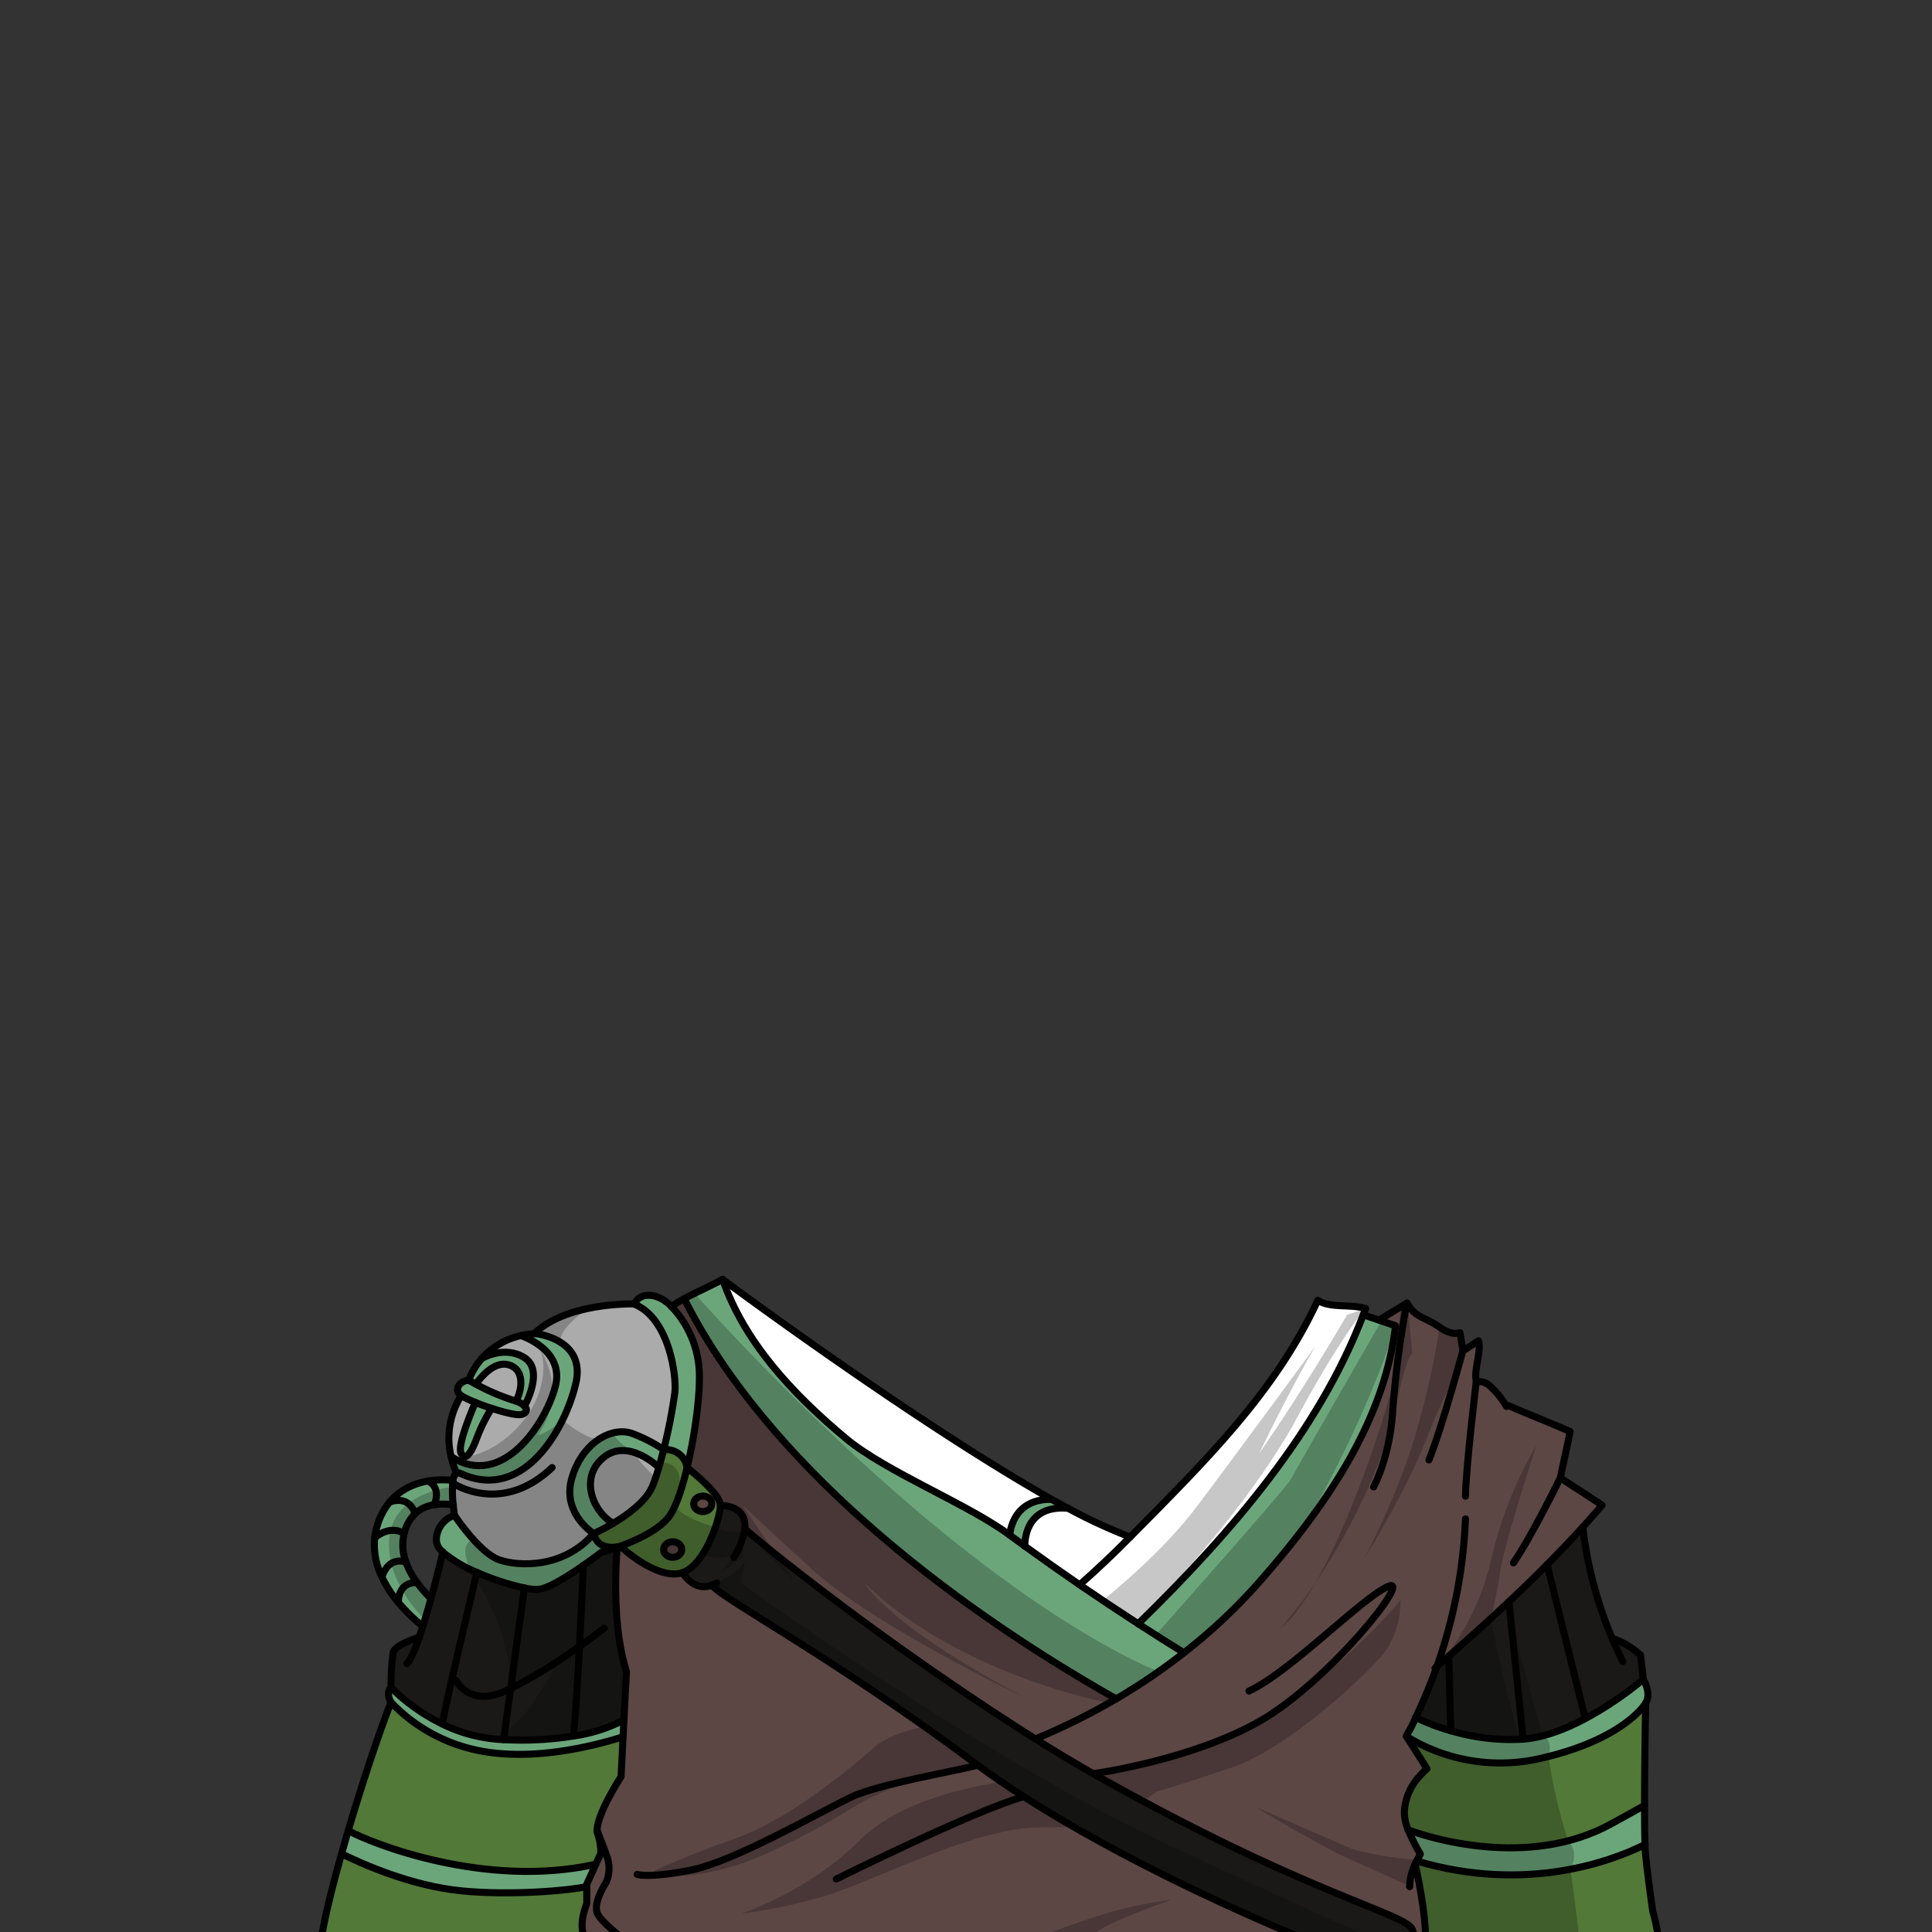 <svg xmlns="http://www.w3.org/2000/svg" viewBox="0 0 432 432">
  <rect x="0" y="0" width="432" height="432" fill="#333333" stroke="none"/>
  <defs>
    <style>.GUNDAN_OWL_OUTFIT_GUNDAN_OWL_OUTFIT_39_cls-1{isolation:isolate;}.GUNDAN_OWL_OUTFIT_GUNDAN_OWL_OUTFIT_39_cls-2{fill:#6ba67b;}.GUNDAN_OWL_OUTFIT_GUNDAN_OWL_OUTFIT_39_cls-3{fill:#ababab;}.GUNDAN_OWL_OUTFIT_GUNDAN_OWL_OUTFIT_39_cls-4{fill:#1a1917;}.GUNDAN_OWL_OUTFIT_GUNDAN_OWL_OUTFIT_39_cls-5{fill:#527937;}.GUNDAN_OWL_OUTFIT_GUNDAN_OWL_OUTFIT_39_cls-6{fill:#5c4745;}.GUNDAN_OWL_OUTFIT_GUNDAN_OWL_OUTFIT_39_cls-7{fill:#fff;}.GUNDAN_OWL_OUTFIT_GUNDAN_OWL_OUTFIT_39_cls-8{fill:none;stroke:#000;stroke-linecap:round;stroke-linejoin:round;stroke-width:1.57px;}.GUNDAN_OWL_OUTFIT_GUNDAN_OWL_OUTFIT_39_cls-9{opacity:0.22;mix-blend-mode:multiply;}</style>
  </defs>
  <g class="GUNDAN_OWL_OUTFIT_GUNDAN_OWL_OUTFIT_39_cls-1">
    <g id="oufit">
      <path class="GUNDAN_OWL_OUTFIT_GUNDAN_OWL_OUTFIT_39_cls-2" d="M101.25,331.63a3.91,3.91,0,0,1,.08-.61,20.89,20.89,0,0,0-5.63.14,15.79,15.79,0,0,0-4,1.25,13,13,0,0,0-4.55,3.48,14.74,14.74,0,0,0-2.74,5.2,15.38,15.38,0,0,0-.59,2.75,16.46,16.46,0,0,0,1.63,8.81,26,26,0,0,0,3.66,5.65,37.7,37.7,0,0,0,5.49,5.36c.63-2,1.25-4.14,1.82-6.2a28.54,28.54,0,0,1-3.15-3.63h0a17.9,17.9,0,0,1-2.46-4.56,10.69,10.69,0,0,1-.38-6.37c0-.15.07-.28.11-.43a9.05,9.05,0,0,1,2.33-4h0a6.82,6.82,0,0,1,1.86-1.29,9,9,0,0,1,2.43-.73,14.18,14.18,0,0,1,4.25.05A25.62,25.62,0,0,1,101.25,331.63Z" />
      <path class="GUNDAN_OWL_OUTFIT_GUNDAN_OWL_OUTFIT_39_cls-3" d="M113.74,305.18c3.57,1,3.08,5.41,1.65,8.11-.25-.09-.52-.17-.81-.25a48.25,48.25,0,0,1-8.18-3.54C107.55,307.88,110.56,304.25,113.74,305.18Z" />
      <path class="GUNDAN_OWL_OUTFIT_GUNDAN_OWL_OUTFIT_39_cls-3" d="M103.12,325c1.14,2,2.5-.69,3.67-3.89a37.62,37.62,0,0,1,3.13-6.2c3,1,5.76,1.59,6.69,1.38s1.44-1.06.69-1.87c0,0,4.53-8,0-10.85-4.34-2.73-9.15-.05-9.55.18a16.35,16.35,0,0,1,8.72-5.09s9.84,3.07,7.71,11.34-11.93,23.2-23.32,15.69a17.7,17.7,0,0,1,2.26-13.59,27.29,27.29,0,0,0,3.17,1.49C105.11,316.34,102.21,323.39,103.12,325Z" />
      <path class="GUNDAN_OWL_OUTFIT_GUNDAN_OWL_OUTFIT_39_cls-3" d="M147.31,328.12c-.43,1.48-.89,2.86-1.37,4.05-1.38,3.46-5.55,6.5-8.83,8.45-4.58-2.6-7.62-10.29-2.13-14.74S147.31,328.12,147.31,328.12Z" />
      <path class="GUNDAN_OWL_OUTFIT_GUNDAN_OWL_OUTFIT_39_cls-3" d="M127.87,330.5c-2.3,8,4.89,12.4,4.89,12.4-6.71,7.84-16.86,7.42-21.23,5.84s-9.88-9.87-9.88-9.87-.16-1-.29-2.37a25.62,25.62,0,0,1-.11-4.87,3.91,3.91,0,0,1,.08-.61,2.11,2.11,0,0,1,.76-1.55.9.9,0,0,1,.81,0c14.27,6.67,23.59-10.15,25.89-20.18s-9.26-11.09-9.26-11.09c7.26-7.05,22.37-6.6,22.37-6.6,7.79,3.23,9.4,16.13,9,19.71a117.63,117.63,0,0,1-2.51,12.81h0a31.82,31.82,0,0,0-6.72-3.51C137,318.71,130.18,322.51,127.87,330.5Z" />
      <path class="GUNDAN_OWL_OUTFIT_GUNDAN_OWL_OUTFIT_39_cls-2" d="M127.87,330.5c-2.3,8,4.89,12.4,4.89,12.4-6.71,7.84-16.86,7.42-21.23,5.84s-9.88-9.87-9.88-9.87a5.85,5.85,0,0,0-4.06,5.61A3.55,3.55,0,0,0,99,347h0a29.12,29.12,0,0,0,7.62,4.52,55.87,55.87,0,0,0,10.63,3.48,10.42,10.42,0,0,0,3.58.25c2.39-.51,6.52-3.15,9.6-5.3,2.28-1.59,4-2.92,4-2.92s1.48-.38,3.55-1.1v-.11c-1.41.23-4.47.32-5.22-3a42,42,0,0,0,4.35-2.28c-4.58-2.6-7.62-10.29-2.13-14.74s12.33,2.24,12.33,2.24c.38-1.27.74-2.6,1.08-4a31.82,31.82,0,0,0-6.72-3.51C137,318.71,130.18,322.51,127.87,330.5Z" />
      <path class="GUNDAN_OWL_OUTFIT_GUNDAN_OWL_OUTFIT_39_cls-2" d="M106.29,313.58c-1.18,2.76-4.08,9.81-3.17,11.41,1.14,2,2.5-.69,3.67-3.89a37.62,37.62,0,0,1,3.13-6.2c3,1,5.76,1.59,6.69,1.38s1.44-1.06.69-1.87c0,0,4.53-8,0-10.85-4.34-2.73-9.15-.05-9.55.18l0,0a16.79,16.79,0,0,0-2.93,4.86c-2,.16-3.42,2.13-1.67,3.47A27.29,27.29,0,0,0,106.29,313.58Zm7.45-8.4c3.57,1,3.08,5.41,1.65,8.11-.25-.09-.52-.17-.81-.25a48.25,48.25,0,0,1-8.18-3.54C107.55,307.88,110.56,304.25,113.74,305.18Z" />
      <path class="GUNDAN_OWL_OUTFIT_GUNDAN_OWL_OUTFIT_39_cls-2" d="M102.9,329.51c14.27,6.67,23.59-10.15,25.89-20.18s-9.26-11.08-9.26-11.08a14.7,14.7,0,0,0-3.06.4s9.84,3.07,7.71,11.34-11.93,23.2-23.32,15.69a22.18,22.18,0,0,0,1.23,3.79A.9.9,0,0,1,102.9,329.51Z" />
      <path class="GUNDAN_OWL_OUTFIT_GUNDAN_OWL_OUTFIT_39_cls-2" d="M150.15,292.2a8.69,8.69,0,0,0-3.44-2.23c-3.79-1.1-4.81,1.67-4.81,1.67,7.79,3.23,9.4,16.13,9,19.71a117.63,117.63,0,0,1-2.51,12.81,4.69,4.69,0,0,1,5.23,4c2-8.25,3.23-18.49,2.59-23.17A22.82,22.82,0,0,0,150.15,292.2Z" />
      <path class="GUNDAN_OWL_OUTFIT_GUNDAN_OWL_OUTFIT_39_cls-2" d="M235.12,335.22c-9-.13-9.33,8-9.33,8,1.12.83,2.25,1.65,3.38,2.47,0,0-.54-9.31,9.63-8.48C237.59,336.6,236.36,335.92,235.12,335.22Z" />
      <path class="GUNDAN_OWL_OUTFIT_GUNDAN_OWL_OUTFIT_39_cls-4" d="M166.54,341.79c.56.72,27.65,23.4,64.94,47,4.1,2.59,8.43,5.2,13,7.79,36.36,20.61,58.21,28,67,32,2.51,1.14,3.94,2,4.33,2.78a5.74,5.74,0,0,1,.29,3.76h-20.6c-16.75-6.7-44.39-19.18-66.55-33.38-3.6-2.3-7.06-4.66-10.3-7.05-.23-.15-.44-.32-.66-.48-32.68-24.3-56.05-36.4-58.77-39.74-4.18,1.53-6.53-2.84-6.53-2.84,5.17-1.84,8.44-12.4,8.44-15C161.08,336.63,167,336.38,166.54,341.79Z" />
      <path class="GUNDAN_OWL_OUTFIT_GUNDAN_OWL_OUTFIT_39_cls-5" d="M153.63,328.16a4.69,4.69,0,0,0-5.23-4h0c-.34,1.36-.7,2.69-1.08,4-.43,1.48-.89,2.86-1.37,4.05-1.38,3.46-5.55,6.5-8.83,8.45a42,42,0,0,1-4.35,2.28c.75,3.29,3.81,3.2,5.22,3a6.42,6.42,0,0,0,.68-.14h0s7.42,7,13.08,6.13a4.2,4.2,0,0,0,.86-.23c5.17-1.84,8.44-12.4,8.44-15S153.63,328.16,153.63,328.16Zm-3.21,20a1.76,1.76,0,1,1,2-1.73A1.9,1.9,0,0,1,150.42,348.21Zm6.72-13.68a1.76,1.76,0,1,1-2,1.73A1.9,1.9,0,0,1,157.14,334.53Z" />
      <path class="GUNDAN_OWL_OUTFIT_GUNDAN_OWL_OUTFIT_39_cls-5" d="M103.41,422.82c-11.48-1.1-22.56-6.09-27-8.32-2.35,8.29-4.21,16-4.74,20.61h62.78c.88-3.77-4-8.27-2.64-13.28C128.26,422.65,114.5,423.88,103.41,422.82Z" />
      <path class="GUNDAN_OWL_OUTFIT_GUNDAN_OWL_OUTFIT_39_cls-5" d="M108.11,391.63a37.18,37.18,0,0,1-20.68-11c-2.38,6-6.25,17.43-9.56,28.69,5.08,2.83,30.64,13,55.21,7.54,8.93-12.4,5.91-28.41,5.91-28.41C132.76,390.11,118.23,393.37,108.11,391.63Z" />
      <path class="GUNDAN_OWL_OUTFIT_GUNDAN_OWL_OUTFIT_39_cls-5" d="M370.54,435.11H316.82c0-.23,2.09-.42,2.09-.66.09-5.46-2-12-2.17-18.28v-.06h0A72.07,72.07,0,0,0,351.19,418a65.45,65.45,0,0,0,16.65-5.52c0,1.05.08,1.91.14,2.51.59,5.66,1.58,12.4,1.58,12.4S371.28,433.19,370.54,435.11Z" />
      <path class="GUNDAN_OWL_OUTFIT_GUNDAN_OWL_OUTFIT_39_cls-5" d="M367.73,403.7l-7.41,4.09a39.2,39.2,0,0,1-9.72,3.73c-15.63,3.78-31.72-1.55-36.09-3.16l-.52-.19a19.76,19.76,0,0,1,.05-2.05,15.76,15.76,0,0,1,3.36-8.93l0,0a13.62,13.62,0,0,1,1.64-1.67h0a1.11,1.11,0,0,0-.29-.45,1.32,1.32,0,0,0-.64-.41c-.05-.12.52.29-.53-.72-.1-.44-.21-.84-.31-1.21a12.93,12.93,0,0,0-1.43-3.6,40,40,0,0,0,28.81,4c.57-.13,1.12-.27,1.66-.41,17.33-4.39,21.64-11.91,21.64-11.91S367.72,393.57,367.73,403.7Z" />
      <path class="GUNDAN_OWL_OUTFIT_GUNDAN_OWL_OUTFIT_39_cls-2" d="M77.87,409.33c-.52,1.74-1,3.47-1.49,5.17,4.47,2.23,15.55,7.22,27,8.32,11.09,1.06,24.85-.17,28.37-1,.42-1.63.86-3.29,1.3-5C108.51,422.34,83,412.16,77.87,409.33Z" />
      <path class="GUNDAN_OWL_OUTFIT_GUNDAN_OWL_OUTFIT_39_cls-2" d="M112.61,389l-.9-.05a34,34,0,0,1-12.83-3.46h0a42.46,42.46,0,0,1-11.45-8.14s-1.26,1,0,3.31a37.18,37.18,0,0,0,20.68,11c10.12,1.74,20.77-.41,27-2.06,1.82-.48,3.26-.92,4.19-1.21.07-1.14.13-2.39.19-3.77a34.88,34.88,0,0,1-11.27,3.59A73.82,73.82,0,0,1,112.61,389Z" />
      <path class="GUNDAN_OWL_OUTFIT_GUNDAN_OWL_OUTFIT_39_cls-2" d="M360.32,407.79c-18.71,10.3-40.62,3.19-44.74,1.63.06,2.14,1.76,4.32,1.16,6.69,24.87,7.41,44.24-.24,51.1-3.67-.08-2.23-.11-5.33-.11-8.74Z" />
      <path class="GUNDAN_OWL_OUTFIT_GUNDAN_OWL_OUTFIT_39_cls-2" d="M367.44,375.51a78.13,78.13,0,0,1-12.88,8.75c-4.35,2.33-9.29,4.29-14,4.65A46.7,46.7,0,0,1,324.4,387a43.28,43.28,0,0,1-7.83-3q-1,2.13-2.12,4.23c.38.24.86.53,1.41.85a40,40,0,0,0,28.82,4.05c18.72-4.32,23.3-12.32,23.3-12.32C369.37,378.59,367.44,375.51,367.44,375.51Z" />
      <path class="GUNDAN_OWL_OUTFIT_GUNDAN_OWL_OUTFIT_39_cls-4" d="M138,346c-2.07.72-3.55,1.1-3.55,1.1s-1.7,1.33-4,2.92c-3.08,2.15-7.21,4.79-9.6,5.3a10.42,10.42,0,0,1-3.58-.25,55.87,55.87,0,0,1-10.63-3.48A29.12,29.12,0,0,1,99,347.05c-.06.25-1.18,5.06-2.64,10.41-.57,2.06-1.19,4.2-1.82,6.2-.26.83-.53,1.64-.79,2.4-2.19.74-5.57,2.07-5.87,3.45a56.91,56.91,0,0,0-.47,7.82,42.46,42.46,0,0,0,11.45,8.14h0a34,34,0,0,0,12.83,3.46l.9.05a73.82,73.82,0,0,0,15.61-.81,34.88,34.88,0,0,0,11.27-3.59l.57-10.82C137,364.16,137.57,351.12,138,346Z" />
      <path class="GUNDAN_OWL_OUTFIT_GUNDAN_OWL_OUTFIT_39_cls-4" d="M366.84,370.09a18.88,18.88,0,0,0-6.38-3.81,89.89,89.89,0,0,1-6.55-24.84c-2.59,2.86-5.25,5.65-8,8.4s-5.63,5.58-8.53,8.3c-4.39,4.13-8.91,8.18-13.47,12.18-.88.76-1.76,1.52-2.62,2.28h0A118,118,0,0,1,316.57,384a43.28,43.28,0,0,0,7.83,3,46.7,46.7,0,0,0,16.18,1.88c4.69-.36,9.63-2.32,14-4.65a78.13,78.13,0,0,0,12.88-8.75C367.3,373.61,367,372,366.84,370.09Z" />
      <ellipse class="GUNDAN_OWL_OUTFIT_GUNDAN_OWL_OUTFIT_39_cls-6" cx="150.42" cy="346.48" rx="2.03" ry="1.74" />
      <path class="GUNDAN_OWL_OUTFIT_GUNDAN_OWL_OUTFIT_39_cls-6" d="M159.17,336.26a2.05,2.05,0,1,0-2,1.74A1.9,1.9,0,0,0,159.17,336.26Z" />
      <path class="GUNDAN_OWL_OUTFIT_GUNDAN_OWL_OUTFIT_39_cls-6" d="M218.6,394.68c-.23-.15-.44-.32-.66-.48-32.68-24.3-56.05-36.4-58.77-39.74-4.18,1.53-6.53-2.84-6.53-2.84a4.2,4.2,0,0,1-.86.23c-5.66.89-13.08-6.13-13.08-6.13h0L138,346c-.41,5.14-1,18.18,2.08,27.79l-.57,10.82c-.06,1.38-.12,2.63-.19,3.77-.3,6-.45,8.87-.45,8.87s-5.42,8.38-5.35,12h0a2.7,2.7,0,0,0,.1.67,12.34,12.34,0,0,1,.74,4.43l-3.14,6.94v4.35s-3.67,8.57,2.74,9.44H295.45c-16.75-6.7-44.39-19.18-66.55-33.38C225.3,399.43,221.84,397.07,218.6,394.68Zm-85,33.2a2.83,2.83,0,0,1-.25-1,2.83,2.83,0,0,0,.25,1,5,5,0,0,0,.65,1A5,5,0,0,1,133.6,427.88Zm7.22,6.77.59.43Z" />
      <path class="GUNDAN_OWL_OUTFIT_GUNDAN_OWL_OUTFIT_39_cls-6" d="M358.21,336.57c-1.41,1.64-2.84,3.27-4.3,4.87-2.59,2.86-5.25,5.65-8,8.4s-5.63,5.58-8.53,8.3c-4.39,4.13-8.91,8.18-13.47,12.18-.88.76-1.76,1.52-2.62,2.28h0A118,118,0,0,1,316.57,384q-1,2.13-2.12,4.23c-.3.55.64-.51.34,0,.9,1.79,3.41,5.45,4.28,7.21,0,.14,0,.3,0,.45-3.09,2.27-4.61,4.52-5,8s2.19,7.41,3.48,10.68c-1.52,2.26.06,5.19-.12,7.79,0,.06,0,.06-.06,0,.94,1.71,1.75,8.31,2.12,12.7h-3.45a5.74,5.74,0,0,0-.29-3.76c-.39-.79-1.82-1.64-4.33-2.78-8.58-3.87-29.76-11.08-64.88-30.79l-2.08-1.18c-4.56-2.59-8.89-5.2-13-7.79-37.29-23.62-64.38-46.3-64.94-47,.49-5.41-5.46-5.16-5.46-5.16,0-2.74-7.45-8.47-7.45-8.47,2-8.25,3.23-18.49,2.59-23.17a22.82,22.82,0,0,0-6.07-12.79l1.06-.82c.58-.33,1.17-.66,1.76-1,18.21,36.22,58.12,67.71,96.57,89.45a136.1,136.1,0,0,0,15.17-10.31,124.16,124.16,0,0,0,16.88-15.86c15-17,28-36.07,30.46-57.27l-3.72-1.27,6.24-3.78c1.87,3.36,3.9,3,7.25,5.37,1.3.91,3,1.78,4.58,1.25.24,1.44.46,2.62.69,4.06,1.1-.67,2.36-1.56,3.46-2.24.71,2.53-1.18,6.63-.46,9.16a3.51,3.51,0,0,1,3,.95,19,19,0,0,1,3.72,4.57l.35-.22c4.58,2,9.3,3.84,13.86,5.82-.68,3.62-1.47,6.75-2.16,10.36C352,332.58,355.08,334.45,358.21,336.57Z" />
      <path class="GUNDAN_OWL_OUTFIT_GUNDAN_OWL_OUTFIT_39_cls-2" d="M308.33,295.15,304.84,294c-9.86,25.87-29.36,48.64-50.34,69.11q-6.6-4.27-13.09-8.71-6.18-4.26-12.24-8.63h0c-1.13-.82-2.26-1.64-3.38-2.47-9.44-7-27.73-14.17-36.64-21.62C177,311.5,166.4,300,161.58,286.05c-2.43,1.41-6.19,3-8.61,4.36,18.21,36.22,58.12,67.71,96.57,89.45a136.1,136.1,0,0,0,15.17-10.31,124.16,124.16,0,0,0,16.88-15.86c15-17,28-36.07,30.46-57.27Z" />
      <path class="GUNDAN_OWL_OUTFIT_GUNDAN_OWL_OUTFIT_39_cls-7" d="M161.58,286.05C166.4,300,177,311.5,189.15,321.64c8.91,7.45,27.2,14.66,36.64,21.62,0,0,.35-8.17,9.33-8C203.93,317.55,161.58,286.05,161.58,286.05Z" />
      <path class="GUNDAN_OWL_OUTFIT_GUNDAN_OWL_OUTFIT_39_cls-7" d="M294.65,290.78c-9.53,20.62-25.26,36-41.95,52.91a120.73,120.73,0,0,1-13.9-6.44c-10.17-.83-9.63,8.48-9.63,8.48h0q6.06,4.36,12.24,8.63,6.48,4.42,13.09,8.71c21-20.47,40.48-43.24,50.34-69.11l.52-1.38C301.94,291.53,297.61,292.59,294.65,290.78Z" />
      <path class="GUNDAN_OWL_OUTFIT_GUNDAN_OWL_OUTFIT_39_cls-8" d="M294.65,290.78c-9.53,20.62-25.26,36-41.95,52.91q-5.43,5.51-11.29,10.68" />
      <path class="GUNDAN_OWL_OUTFIT_GUNDAN_OWL_OUTFIT_39_cls-8" d="M294.65,290.78c3,1.81,7.29.75,10.71,1.81l-.52,1.38c-9.86,25.87-29.36,48.64-50.34,69.11" />
      <path class="GUNDAN_OWL_OUTFIT_GUNDAN_OWL_OUTFIT_39_cls-8" d="M229.17,345.73c-1.13-.82-2.26-1.64-3.38-2.47-9.44-7-27.73-14.17-36.64-21.62C177,311.5,166.4,300,161.58,286.05c-2.43,1.41-6.19,3-8.61,4.36-.59.31-1.18.64-1.76,1l-1.06.82" />
      <path class="GUNDAN_OWL_OUTFIT_GUNDAN_OWL_OUTFIT_39_cls-8" d="M264.71,369.55q-5.15-3.18-10.21-6.47-6.6-4.27-13.09-8.71-6.18-4.26-12.24-8.63" />
      <path class="GUNDAN_OWL_OUTFIT_GUNDAN_OWL_OUTFIT_39_cls-8" d="M153,290.41c18.21,36.22,58.12,67.71,96.57,89.45" />
      <path class="GUNDAN_OWL_OUTFIT_GUNDAN_OWL_OUTFIT_39_cls-8" d="M304.84,294l3.49,1.18,3.72,1.27c-2.47,21.2-15.47,40.25-30.46,57.27a124.16,124.16,0,0,1-16.88,15.86,136.1,136.1,0,0,1-15.17,10.31,145.82,145.82,0,0,1-18.06,8.95" />
      <path class="GUNDAN_OWL_OUTFIT_GUNDAN_OWL_OUTFIT_39_cls-8" d="M321.31,372.6c.86-.76,1.74-1.52,2.62-2.28,4.56-4,9.08-8.05,13.47-12.18q4.35-4.08,8.53-8.3c2.73-2.75,5.39-5.54,8-8.4,1.46-1.6,2.89-3.23,4.3-4.87-3.13-2.12-6.19-4-9.32-6.12.69-3.61,1.48-6.74,2.16-10.36-4.56-2-9.28-3.84-13.86-5.82l-.35.22a19,19,0,0,0-3.72-4.57,3.51,3.51,0,0,0-3-.95c-.72-2.53,1.17-6.63.46-9.16-1.1.68-2.36,1.57-3.46,2.24-.23-1.44-.45-2.62-.69-4.06-1.57.53-3.28-.34-4.58-1.25-3.35-2.37-5.38-2-7.25-5.37l-6.24,3.78" />
      <path class="GUNDAN_OWL_OUTFIT_GUNDAN_OWL_OUTFIT_39_cls-8" d="M320.87,373l.43-.36" />
      <path class="GUNDAN_OWL_OUTFIT_GUNDAN_OWL_OUTFIT_39_cls-8" d="M316.57,384a118,118,0,0,0,4.73-11.39h0a112,112,0,0,0,6.38-33" />
      <path class="GUNDAN_OWL_OUTFIT_GUNDAN_OWL_OUTFIT_39_cls-8" d="M316.57,384a30.42,30.42,0,0,1-1.89,3.75l-.1.19c-.06.12-.1.22-.13.29.35.53.81,1.26,1.33,2.06s1,1.61,1.52,2.4,1.1,1.73,1.48,2.34l.09.14c.06.1.14.2.2.31h0a1.59,1.59,0,0,0-.13.13,19.93,19.93,0,0,0-1.51,1.54l0,0a12.63,12.63,0,0,0-3.41,7.94,8,8,0,0,0,.05,1,10.63,10.63,0,0,0,.47,2.24,42.11,42.11,0,0,0,3.05,6.23c-.27.52-.54,1-.79,1.53l0,.05a11.6,11.6,0,0,0-1.57,5.68c0,.06,0,.06-.06,0" />
      <path class="GUNDAN_OWL_OUTFIT_GUNDAN_OWL_OUTFIT_39_cls-8" d="M316.43,416.8s2.69,11.43,2.28,18" />
      <path class="GUNDAN_OWL_OUTFIT_GUNDAN_OWL_OUTFIT_39_cls-8" d="M362.87,371.54c-.87-1.73-1.67-3.49-2.41-5.26a89.89,89.89,0,0,1-6.55-24.84" />
      <path class="GUNDAN_OWL_OUTFIT_GUNDAN_OWL_OUTFIT_39_cls-8" d="M360.46,366.28a18.88,18.88,0,0,1,6.38,3.81c.15,1.9.46,3.52.6,5.42,0,0,1.93,3.08.54,5.3" />
      <path class="GUNDAN_OWL_OUTFIT_GUNDAN_OWL_OUTFIT_39_cls-8" d="M314.45,388.23c.38.24.86.53,1.41.85a40,40,0,0,0,28.82,4.05c18.72-4.32,23.3-12.32,23.3-12.32s-.26,12.76-.25,22.89c0,3.41,0,6.51.11,8.74,0,1.05.08,1.91.14,2.51.59,5.66,1.58,12.4,1.58,12.4s1.72,5.84,1,7.76" />
      <path class="GUNDAN_OWL_OUTFIT_GUNDAN_OWL_OUTFIT_39_cls-8" d="M316.57,384a43.28,43.28,0,0,0,7.83,3,46.7,46.7,0,0,0,16.18,1.88c4.69-.36,9.63-2.32,14-4.65a78.13,78.13,0,0,0,12.88-8.75" />
      <path class="GUNDAN_OWL_OUTFIT_GUNDAN_OWL_OUTFIT_39_cls-8" d="M252.7,343.69a120.73,120.73,0,0,1-13.9-6.44c-1.21-.65-2.44-1.33-3.68-2-31.19-17.67-73.54-49.17-73.54-49.17" />
      <path class="GUNDAN_OWL_OUTFIT_GUNDAN_OWL_OUTFIT_39_cls-8" d="M99,347a3.55,3.55,0,0,1-1.43-2.56,5.85,5.85,0,0,1,4.06-5.61s-.16-1-.29-2.37a25.62,25.62,0,0,1-.11-4.87,3.91,3.91,0,0,1,.08-.61,2.11,2.11,0,0,1,.76-1.55.9.9,0,0,1,.81,0c14.27,6.67,23.59-10.15,25.89-20.18s-9.26-11.09-9.26-11.09c7.26-7.05,22.37-6.6,22.37-6.6s1-2.77,4.81-1.67a8.69,8.69,0,0,1,3.44,2.23A22.82,22.82,0,0,1,156.22,305c.64,4.68-.6,14.92-2.59,23.17a4.69,4.69,0,0,0-5.23-4" />
      <path class="GUNDAN_OWL_OUTFIT_GUNDAN_OWL_OUTFIT_39_cls-8" d="M132.76,342.9c.75,3.29,3.81,3.2,5.22,3a6.42,6.42,0,0,0,.68-.14L138,346c-2.07.72-3.55,1.1-3.55,1.1s-1.7,1.33-4,2.92c-3.08,2.15-7.21,4.79-9.6,5.3a10.42,10.42,0,0,1-3.58-.25,55.87,55.87,0,0,1-10.63-3.48A29.12,29.12,0,0,1,99,347.05" />
      <path class="GUNDAN_OWL_OUTFIT_GUNDAN_OWL_OUTFIT_39_cls-8" d="M132.76,342.9c-6.71,7.84-16.86,7.42-21.23,5.84s-9.88-9.87-9.88-9.87" />
      <path class="GUNDAN_OWL_OUTFIT_GUNDAN_OWL_OUTFIT_39_cls-8" d="M141.9,291.64c7.79,3.23,9.4,16.13,9,19.71a117.63,117.63,0,0,1-2.51,12.81h0" />
      <path class="GUNDAN_OWL_OUTFIT_GUNDAN_OWL_OUTFIT_39_cls-8" d="M137.11,340.62a42,42,0,0,1-4.35,2.28s-7.19-4.43-4.89-12.4,9.1-11.79,13.8-9.85a31.82,31.82,0,0,1,6.72,3.51c-.34,1.36-.7,2.69-1.08,4-.43,1.48-.89,2.86-1.37,4.05C144.56,335.63,140.39,338.67,137.11,340.62Z" />
      <path class="GUNDAN_OWL_OUTFIT_GUNDAN_OWL_OUTFIT_39_cls-8" d="M161.08,336.63c0,2.59-3.27,13.15-8.44,15a4.2,4.2,0,0,1-.86.23c-5.66.89-13.08-6.13-13.08-6.13,3.56-1.3,8.42-3.5,10.78-6.46,1.49-1.87,3-6.12,4.15-11.1C153.63,328.16,161.08,333.89,161.08,336.63Z" />
      <path class="GUNDAN_OWL_OUTFIT_GUNDAN_OWL_OUTFIT_39_cls-8" d="M147.31,328.12s-6.83-6.71-12.33-2.24-2.45,12.14,2.13,14.74" />
      <path class="GUNDAN_OWL_OUTFIT_GUNDAN_OWL_OUTFIT_39_cls-8" d="M107.75,303.74a16.35,16.35,0,0,1,8.72-5.09,15.18,15.18,0,0,1,3.06-.41" />
      <path class="GUNDAN_OWL_OUTFIT_GUNDAN_OWL_OUTFIT_39_cls-8" d="M102.09,329.47a22.18,22.18,0,0,1-1.23-3.79,17.7,17.7,0,0,1,2.26-13.59c-1.75-1.34-.37-3.31,1.67-3.47a16.79,16.79,0,0,1,2.93-4.86" />
      <path class="GUNDAN_OWL_OUTFIT_GUNDAN_OWL_OUTFIT_39_cls-8" d="M104.79,308.62l1.61.88a48.25,48.25,0,0,0,8.18,3.54c.29.08.56.16.81.25a4.75,4.75,0,0,1,1.91,1.12c.75.81.37,1.62-.69,1.87s-3.73-.42-6.69-1.38c-1.23-.39-2.48-.85-3.63-1.32a27.29,27.29,0,0,1-3.17-1.49" />
      <path class="GUNDAN_OWL_OUTFIT_GUNDAN_OWL_OUTFIT_39_cls-8" d="M106.4,309.5c1.15-1.62,4.16-5.25,7.34-4.32,3.57,1,3.08,5.41,1.65,8.11" />
      <path class="GUNDAN_OWL_OUTFIT_GUNDAN_OWL_OUTFIT_39_cls-8" d="M107.72,303.76l0,0c.4-.23,5.21-2.91,9.55-.18,4.53,2.85,0,10.85,0,10.85" />
      <path class="GUNDAN_OWL_OUTFIT_GUNDAN_OWL_OUTFIT_39_cls-8" d="M106.29,313.58c-1.18,2.76-4.08,9.81-3.17,11.41,1.14,2,2.5-.69,3.67-3.89a37.62,37.62,0,0,1,3.13-6.2" />
      <path class="GUNDAN_OWL_OUTFIT_GUNDAN_OWL_OUTFIT_39_cls-8" d="M116.47,298.65s9.84,3.07,7.71,11.34-11.93,23.2-23.32,15.69" />
      <path class="GUNDAN_OWL_OUTFIT_GUNDAN_OWL_OUTFIT_39_cls-8" d="M133.5,409.28a2.7,2.7,0,0,0,.1.67,12.34,12.34,0,0,1,.74,4.43l-3.14,6.94v4.35s-3.67,8.57,2.74,9.44" />
      <path class="GUNDAN_OWL_OUTFIT_GUNDAN_OWL_OUTFIT_39_cls-8" d="M138,345.87V346c-.41,5.14-1,18.18,2.08,27.79l-.57,10.82c-.06,1.38-.12,2.63-.19,3.77-.3,6-.45,8.87-.45,8.87s-5.42,8.38-5.35,12" />
      <path class="GUNDAN_OWL_OUTFIT_GUNDAN_OWL_OUTFIT_39_cls-8" d="M91,372c.8-.79,1.76-3,2.74-5.9.26-.76.53-1.57.79-2.4.63-2,1.25-4.14,1.82-6.2C97.84,352.11,99,347.3,99,347.05h0" />
      <path class="GUNDAN_OWL_OUTFIT_GUNDAN_OWL_OUTFIT_39_cls-8" d="M93.77,366.06c-2.19.74-5.57,2.07-5.87,3.45a56.91,56.91,0,0,0-.47,7.82s-1.26,1,0,3.31c-2.38,6-6.25,17.43-9.56,28.69-.52,1.74-1,3.47-1.49,5.17-2.35,8.29-4.21,16-4.74,20.61h298.9" />
      <path class="GUNDAN_OWL_OUTFIT_GUNDAN_OWL_OUTFIT_39_cls-8" d="M114.18,377.58a117.93,117.93,0,0,0,15.39-9.45c2.56-1.8,4.59-3.32,5.54-4.07" />
      <path class="GUNDAN_OWL_OUTFIT_GUNDAN_OWL_OUTFIT_39_cls-8" d="M102,375.75s2.77,5.77,10.43,2.61c.55-.23,1.13-.49,1.73-.77" />
      <path class="GUNDAN_OWL_OUTFIT_GUNDAN_OWL_OUTFIT_39_cls-8" d="M98.88,385.48a34,34,0,0,0,12.83,3.46l.9.05a73.82,73.82,0,0,0,15.61-.81,34.88,34.88,0,0,0,11.27-3.59" />
      <path class="GUNDAN_OWL_OUTFIT_GUNDAN_OWL_OUTFIT_39_cls-8" d="M87.43,377.33a42.46,42.46,0,0,0,11.45,8.14" />
      <path class="GUNDAN_OWL_OUTFIT_GUNDAN_OWL_OUTFIT_39_cls-8" d="M139.3,388.36c-.93.29-2.37.73-4.19,1.21-6.23,1.65-16.88,3.8-27,2.06a37.18,37.18,0,0,1-20.68-11" />
      <path class="GUNDAN_OWL_OUTFIT_GUNDAN_OWL_OUTFIT_39_cls-8" d="M164.09,348.21a16.45,16.45,0,0,0,2.45-6.42c.49-5.41-5.46-5.16-5.46-5.16" />
      <path class="GUNDAN_OWL_OUTFIT_GUNDAN_OWL_OUTFIT_39_cls-8" d="M152.64,351.62s2.35,4.37,6.53,2.84a6.85,6.85,0,0,0,1.07-.51" />
      <path class="GUNDAN_OWL_OUTFIT_GUNDAN_OWL_OUTFIT_39_cls-8" d="M316.05,435.11a5.74,5.74,0,0,0-.29-3.76c-.39-.79-1.82-1.64-4.33-2.78-8.58-3.87-29.76-11.08-64.88-30.79l-2.08-1.18c-4.56-2.59-8.89-5.2-13-7.79-37.29-23.62-64.38-46.3-64.94-47" />
      <path class="GUNDAN_OWL_OUTFIT_GUNDAN_OWL_OUTFIT_39_cls-8" d="M295.45,435.11c-16.75-6.7-44.39-19.18-66.55-33.38-3.6-2.3-7.06-4.66-10.3-7.05-.23-.15-.44-.32-.66-.48-32.68-24.3-56.05-36.4-58.77-39.74" />
      <path class="GUNDAN_OWL_OUTFIT_GUNDAN_OWL_OUTFIT_39_cls-8" d="M142.46,419.11s2.4.95,12-.95,28-12.55,35.92-16.35c6.24-3,24.56-6,28.21-7.13" />
      <path class="GUNDAN_OWL_OUTFIT_GUNDAN_OWL_OUTFIT_39_cls-8" d="M133.5,409.27h0c.94,2.37,2,5.12,2.4,6.43a7.87,7.87,0,0,1-.37,5.22c-.18.32-3,4.58-1.93,6.95s7.85,7.23,7.85,7.23" />
      <path class="GUNDAN_OWL_OUTFIT_GUNDAN_OWL_OUTFIT_39_cls-8" d="M106.64,351.57c-1,4.33-3.64,15.32-5.62,24-.93,4.09-1.72,7.69-2.14,9.87h0" />
      <path class="GUNDAN_OWL_OUTFIT_GUNDAN_OWL_OUTFIT_39_cls-8" d="M117.27,355.05c-.62,4.52-2,14.32-3.09,22.53h0c-.66,4.81-1.25,9.06-1.57,11.4" />
      <path class="GUNDAN_OWL_OUTFIT_GUNDAN_OWL_OUTFIT_39_cls-8" d="M130.45,350c-.17,3.67-.49,10.83-.88,18.13-.42,8-.92,16.13-1.35,20.05" />
      <path class="GUNDAN_OWL_OUTFIT_GUNDAN_OWL_OUTFIT_39_cls-8" d="M101.24,331.63h0c.39.27,11,7.17,22.22-3.48" />
      <path class="GUNDAN_OWL_OUTFIT_GUNDAN_OWL_OUTFIT_39_cls-8" d="M238.8,337.25c-10.17-.83-9.63,8.48-9.63,8.48h0" />
      <path class="GUNDAN_OWL_OUTFIT_GUNDAN_OWL_OUTFIT_39_cls-8" d="M225.79,343.26s.35-8.17,9.33-8" />
      <path class="GUNDAN_OWL_OUTFIT_GUNDAN_OWL_OUTFIT_39_cls-8" d="M187,420.16s30.76-15.3,41.91-18.43" />
      <path class="GUNDAN_OWL_OUTFIT_GUNDAN_OWL_OUTFIT_39_cls-8" d="M244.47,396.6s22-3,37.37-11.84,34.53-32.82,28.44-30-21.61,18.94-31,23.36" />
      <path class="GUNDAN_OWL_OUTFIT_GUNDAN_OWL_OUTFIT_39_cls-8" d="M330.09,309s-2.36,19.54-2.4,25.56" />
      <path class="GUNDAN_OWL_OUTFIT_GUNDAN_OWL_OUTFIT_39_cls-8" d="M327.09,302.05s-4.63,17.15-7.58,24.41" />
      <path class="GUNDAN_OWL_OUTFIT_GUNDAN_OWL_OUTFIT_39_cls-8" d="M314.57,291.37a213.13,213.13,0,0,0-3.13,23.78c-.6,10.68-4.3,17.33-4.3,17.33" />
      <path class="GUNDAN_OWL_OUTFIT_GUNDAN_OWL_OUTFIT_39_cls-8" d="M348.89,330.45s-6.42,13.12-10.48,19" />
      <line class="GUNDAN_OWL_OUTFIT_GUNDAN_OWL_OUTFIT_39_cls-8" x1="345.93" y1="349.84" x2="354.41" y2="384.05" />
      <line class="GUNDAN_OWL_OUTFIT_GUNDAN_OWL_OUTFIT_39_cls-8" x1="337.4" y1="358.14" x2="340.58" y2="388.91" />
      <line class="GUNDAN_OWL_OUTFIT_GUNDAN_OWL_OUTFIT_39_cls-8" x1="323.93" y1="370.32" x2="324.4" y2="387.03" />
      <path class="GUNDAN_OWL_OUTFIT_GUNDAN_OWL_OUTFIT_39_cls-8" d="M92.82,338.47a6.82,6.82,0,0,1,1.86-1.29,9,9,0,0,1,2.43-.73,14.18,14.18,0,0,1,4.25.05" />
      <path class="GUNDAN_OWL_OUTFIT_GUNDAN_OWL_OUTFIT_39_cls-8" d="M93.22,353.83a17.9,17.9,0,0,1-2.46-4.56,10.69,10.69,0,0,1-.38-6.37c0-.15.07-.28.11-.43a9.05,9.05,0,0,1,2.33-4" />
      <path class="GUNDAN_OWL_OUTFIT_GUNDAN_OWL_OUTFIT_39_cls-8" d="M96.38,357.46a28.54,28.54,0,0,1-3.15-3.63" />
      <path class="GUNDAN_OWL_OUTFIT_GUNDAN_OWL_OUTFIT_39_cls-8" d="M94.56,363.66a37.7,37.7,0,0,1-5.49-5.36,26,26,0,0,1-3.66-5.65,16.46,16.46,0,0,1-1.63-8.81,15.38,15.38,0,0,1,.59-2.75,14.74,14.74,0,0,1,2.74-5.2,13,13,0,0,1,4.55-3.48,15.79,15.79,0,0,1,4-1.25,20.89,20.89,0,0,1,5.63-.14" />
      <path class="GUNDAN_OWL_OUTFIT_GUNDAN_OWL_OUTFIT_39_cls-8" d="M95.7,331.16s3.06,1.18,1.41,5.29h0" />
      <path class="GUNDAN_OWL_OUTFIT_GUNDAN_OWL_OUTFIT_39_cls-8" d="M87.11,335.89s4.16-1.89,5.71,2.58h0" />
      <path class="GUNDAN_OWL_OUTFIT_GUNDAN_OWL_OUTFIT_39_cls-8" d="M83.8,343.84s3.27-3,6.58-.94" />
      <path class="GUNDAN_OWL_OUTFIT_GUNDAN_OWL_OUTFIT_39_cls-8" d="M85.41,352.65s1.13-4.64,5.35-3.38" />
      <path class="GUNDAN_OWL_OUTFIT_GUNDAN_OWL_OUTFIT_39_cls-8" d="M89.07,358.32v0c0-.34-.12-4.52,4.15-4.47h0" />
      <ellipse class="GUNDAN_OWL_OUTFIT_GUNDAN_OWL_OUTFIT_39_cls-8" cx="157.14" cy="336.26" rx="2.03" ry="1.74" />
      <ellipse class="GUNDAN_OWL_OUTFIT_GUNDAN_OWL_OUTFIT_39_cls-8" cx="150.42" cy="346.48" rx="2.03" ry="1.74" />
      <path class="GUNDAN_OWL_OUTFIT_GUNDAN_OWL_OUTFIT_39_cls-8" d="M77.87,409.33c5.08,2.83,30.64,13,55.21,7.54" />
      <path class="GUNDAN_OWL_OUTFIT_GUNDAN_OWL_OUTFIT_39_cls-8" d="M76.38,414.5c4.47,2.23,15.55,7.22,27,8.32,11.09,1.06,24.06-.12,27.58-.94" />
      <path class="GUNDAN_OWL_OUTFIT_GUNDAN_OWL_OUTFIT_39_cls-8" d="M314.79,409.13c4.12,1.56,26.82,9,45.53-1.34l7.41-4.09" />
      <path class="GUNDAN_OWL_OUTFIT_GUNDAN_OWL_OUTFIT_39_cls-8" d="M316.74,416.11c24.87,7.41,44.24-.24,51.1-3.67" />
      <g class="GUNDAN_OWL_OUTFIT_GUNDAN_OWL_OUTFIT_39_cls-9">
        <path d="M150.28,292.09c.22-.16,5-2.92,5-2.92S180.6,318,210.76,342.58s48.33,31.14,48.33,31.14l-11.16,7.06s-33.54-6.2-54.8-26.95c8.29,11.8,36.59,26,36.59,26s-34.09-15.93-48.86-29.56l-14.78-13.63,11.61,17.16-11-11.8s.14-4-2.63-4.8l-2.77-.82a32.63,32.63,0,0,0-7.38-8c1.47-9.49,3.36-20.84,1.56-26.76A26.24,26.24,0,0,0,150.28,292.09Z" />
        <path d="M147.64,327s-1.48,8.1-6.66,11-8.22,4.9-8.22,4.9-6.23,6-12.24,6.39-10.21.63-14.39-5c-4,.56-1,6.58-1,6.58s5.61,8.48,7.52,16.36,2.33,10.12,2.33,10.12l9.7-5.84s-5.09,9.79-8.79,13.31-4.76,4.1-4.76,4.1,15.21,2,28.39-4.1l.57-10.8s-2.53-11.06-2.47-17.06.43-10.84.43-10.84h1.11s11.54,11.27,18,1.37a8.09,8.09,0,0,0,7.44-.13l-3.5,4.28,5.07-3.41v-5.79s-4.19.46-6.71-1.12c-7.76-2.31-8.48-4.67-8.48-4.67S154.86,326.89,147.64,327Z" />
        <path d="M159,354.53c.21-.07,5.19-1.93,7.6-5.39l-1,4.8s53.79,39,95.52,58.5,49.35,22.42,49.35,22.42l-15,.25s-39.63-14.64-72.75-37.85S159,354.53,159,354.53Z" />
        <path d="M195.82,390.41c-.43.35-17,15.46-31,20.54a217,217,0,0,0-20.5,8.29s11.73,2.2,27-4.74,19-10.78,26.31-13.91,25.72-5.81,25.72-5.81l-8.78-5.21-6.83-3.7S199.77,387.14,195.82,390.41Z" />
        <path d="M226.89,398.09s-23.32,2-34.68,13.43-26.49,16.37-26.49,16.37a112.8,112.8,0,0,0,19.57-4.21c10.34-3.24,32.73-14.93,47-15.08s16.62,0,15.42-.08S226.89,398.09,226.89,398.09Z" />
        <path d="M245,396.6c1.25-.28,26.12-4.35,41.41-14.82s26.74-23.51,26.74-24.14.47,6.67-3.65,11.91S287.83,391,275.55,395.17s-16.83,5.42-16.83,5.42l-3.17,2.13Z" />
        <path d="M227,435.11s9.14-3.63,18-6.54a92,92,0,0,1,17-3.78s-10.52,3.66-15,6.13-7.76,4.19-7.76,4.19Z" />
        <path d="M321.82,296.74s-.85,8.23-4.91,22.69S305,348.57,305,348.57s8.77-13.91,13.57-25.83a175.23,175.23,0,0,1,8.5-18.52v-2.66l-.64-3.32S323.18,298.44,321.82,296.74Z" />
        <path d="M313.16,292.23s-.4,4.81-.68,11.76-14.68,51.32-26.13,60.06C301.61,346.36,309.1,326,311.67,317c2.66-14.22,4.11-14.28,4.11-14.28l-1-11.33Z" />
        <path d="M308.9,295.35s-19.5,33.87-20.33,35.53-29.85,34.35-29.85,34.35l6,4.32s20.58-15.79,31.82-37.07,15.52-36.06,15.52-36.06Z" />
        <path d="M301.21,294S291.8,310.26,281.55,325c7.48-15.47,12.59-24,12.59-24s-18.59,25.36-26.72,36.12-20.87,20.74-20.87,20.74l7.39,5.23s21.83-21.26,35-44.07c11.2-21,16.45-26.42,16.45-26.42Z" />
        <path d="M317.59,416s-11.86-1-16.57-3.11-20.22-8.82-20.22-8.82,13.76,8.45,21.6,11.93c15,6.66,15.49,7,12.26,5.54Z" />
        <path d="M353,435.11l-34.1-.66c.09-5.46-2-12-2.17-18.28v-.06h0c.25-.51.52-1,.79-1.53a42.11,42.11,0,0,1-3.05-6.23l-.52-.19a19.76,19.76,0,0,1,.05-2.05,8,8,0,0,1-.05-1,12.63,12.63,0,0,1,3.41-7.94l0,0a13.62,13.62,0,0,1,1.64-1.67h0c-.06-.11-.14-.21-.2-.31l-.09-.14a1.32,1.32,0,0,0-.64-.41c-.05-.12.52.29-.53-.72-.1-.44-.21-.84-.31-1.21-.5-.79-1-1.63-1.52-2.4l.08-.41-1.41-1.65.13-.29.1-.19,7.52-15.93a56.58,56.58,0,0,0,11.33-23.32,91.1,91.1,0,0,1,10.11-25.38c-.21.64-7,21.22-8.17,28.45A76.34,76.34,0,0,1,333.25,362s2.94,13.46,4.15,17.88,2.11,9.12,2.11,9.12V368.39l5.38,19.79s2.37.48,1.45,4.54c0,.1,0,.21-.07.32a121.94,121.94,0,0,0,4.33,18.48,1,1,0,0,0,0,.14s2.69,2.08.55,6.3C352.83,429.92,353.38,435.11,353,435.11Z" />
        <path d="M125.85,317.5s4.75,4.12,8,4.35c2.23-1.45,3-1.38,3-1.38a15.11,15.11,0,0,0,5.05,4.33c1.41,3,5.41,6.09,5.41,6.09a19.56,19.56,0,0,1-14.55,12.95c-10.75,7.89-20.19,8.24-25,3.2a70.42,70.42,0,0,1-6.07-8l-.47-2.78s-8.08-1.78-10.58,5.84,5.78,15.31,5.78,15.31L95,362.14s-9.08-8.41-7.92-18.52,14.07-11.14,14.07-11.14.09-2.73.76-3.29L100.71,326s7.39,1.06,14.78-6.58,6.5-16.24,4.89-18.22a16.86,16.86,0,0,1-.14,19.71C122.13,320.65,125.85,317.5,125.85,317.5Z" />
        <path d="M131.52,292.65s-6.65,4.17-6.2,7.55a18,18,0,0,0-6.29-1.93S124.59,293.58,131.52,292.65Z" />
      </g>
    </g>
  </g>
</svg>